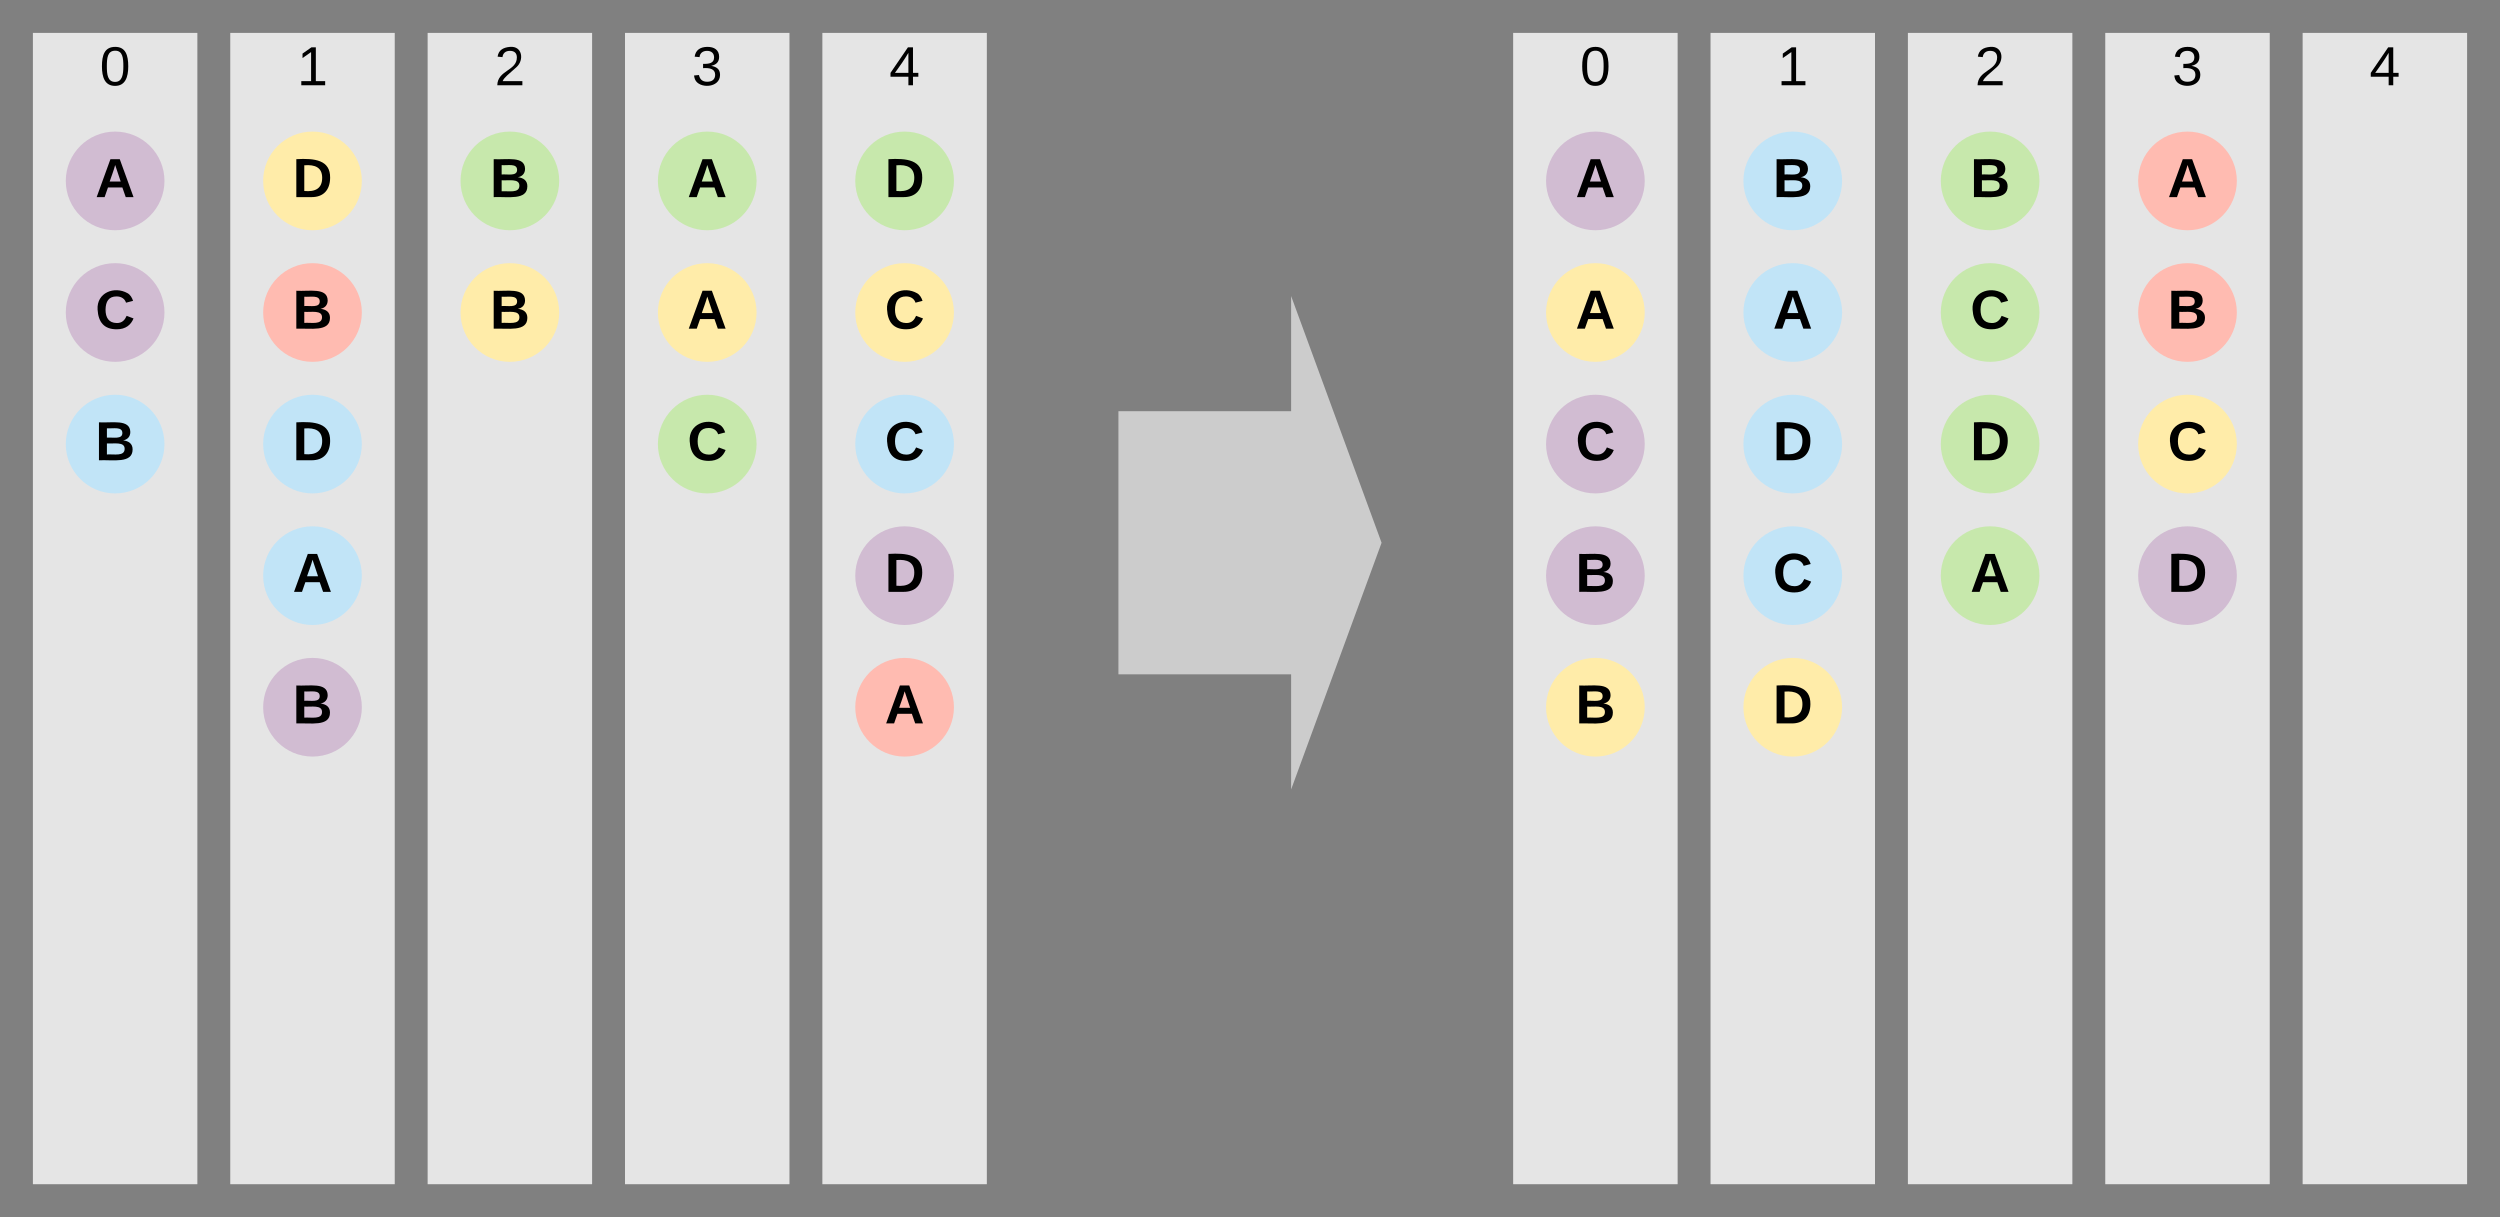 <svg xmlns="http://www.w3.org/2000/svg" xmlns:xlink="http://www.w3.org/1999/xlink" xmlns:lucid="lucid" width="1520" height="740"><rect width="100%" height="100%" fill="#808080" stroke="none"/><g transform="translate(-460 -60)" lucid:page-tab-id="cce9JzYTMCOV"><path d="M960 80h100v700H960z" stroke="#000" stroke-opacity="0" stroke-width="2" fill="#e5e5e5"/><use xlink:href="#a" transform="matrix(1,0,0,1,965,85) translate(35.679 26.844)"/><path d="M840 80h100v700H840z" stroke="#000" stroke-opacity="0" stroke-width="2" fill="#e5e5e5"/><use xlink:href="#b" transform="matrix(1,0,0,1,845,85) translate(35.679 26.844)"/><path d="M720 80h100v700H720z" stroke="#000" stroke-opacity="0" stroke-width="2" fill="#e5e5e5"/><use xlink:href="#c" transform="matrix(1,0,0,1,725,85) translate(35.679 26.844)"/><path d="M600 80h100v700H600z" stroke="#000" stroke-opacity="0" stroke-width="2" fill="#e5e5e5"/><use xlink:href="#d" transform="matrix(1,0,0,1,605,85) translate(35.679 26.844)"/><path d="M480 80h100v700H480z" stroke="#000" stroke-opacity="0" stroke-width="2" fill="#e5e5e5"/><use xlink:href="#e" transform="matrix(1,0,0,1,485,85) translate(35.679 26.844)"/><path d="M560 170c0 16.57-13.43 30-30 30s-30-13.43-30-30 13.43-30 30-30 30 13.43 30 30z" stroke="#000" stroke-opacity="0" stroke-width="2" fill="#d1bcd2"/><use xlink:href="#f" transform="matrix(1,0,0,1,505,145) translate(12.934 34.844)"/><path d="M680 490c0 16.57-13.43 30-30 30s-30-13.43-30-30 13.43-30 30-30 30 13.43 30 30z" stroke="#000" stroke-opacity="0" stroke-width="2" fill="#d1bcd2"/><use xlink:href="#g" transform="matrix(1,0,0,1,625,465) translate(12.934 34.844)"/><path d="M560 250c0 16.57-13.43 30-30 30s-30-13.43-30-30 13.43-30 30-30 30 13.43 30 30z" stroke="#000" stroke-opacity="0" stroke-width="2" fill="#d1bcd2"/><use xlink:href="#h" transform="matrix(1,0,0,1,505,225) translate(12.934 34.844)"/><path d="M1040 410c0 16.57-13.43 30-30 30s-30-13.43-30-30 13.43-30 30-30 30 13.43 30 30z" stroke="#000" stroke-opacity="0" stroke-width="2" fill="#d1bcd2"/><use xlink:href="#i" transform="matrix(1,0,0,1,985,385) translate(12.934 34.844)"/><path d="M1040 490c0 16.57-13.43 30-30 30s-30-13.43-30-30 13.43-30 30-30 30 13.43 30 30z" stroke="#000" stroke-opacity="0" stroke-width="2" fill="#ffbbb1"/><use xlink:href="#f" transform="matrix(1,0,0,1,985,465) translate(12.934 34.844)"/><path d="M680 250c0 16.57-13.43 30-30 30s-30-13.43-30-30 13.43-30 30-30 30 13.43 30 30z" stroke="#000" stroke-opacity="0" stroke-width="2" fill="#ffbbb1"/><use xlink:href="#g" transform="matrix(1,0,0,1,625,225) translate(12.934 34.844)"/><path d="M920 250c0 16.57-13.43 30-30 30s-30-13.43-30-30 13.43-30 30-30 30 13.43 30 30z" stroke="#000" stroke-opacity="0" stroke-width="2" fill="#ffeca9"/><use xlink:href="#f" transform="matrix(1,0,0,1,865,225) translate(12.934 34.844)"/><path d="M800 250c0 16.57-13.43 30-30 30s-30-13.43-30-30 13.43-30 30-30 30 13.43 30 30z" stroke="#000" stroke-opacity="0" stroke-width="2" fill="#ffeca9"/><use xlink:href="#g" transform="matrix(1,0,0,1,745,225) translate(12.934 34.844)"/><path d="M1040 250c0 16.57-13.43 30-30 30s-30-13.43-30-30 13.43-30 30-30 30 13.43 30 30z" stroke="#000" stroke-opacity="0" stroke-width="2" fill="#ffeca9"/><use xlink:href="#h" transform="matrix(1,0,0,1,985,225) translate(12.934 34.844)"/><path d="M680 170c0 16.57-13.43 30-30 30s-30-13.43-30-30 13.43-30 30-30 30 13.43 30 30z" stroke="#000" stroke-opacity="0" stroke-width="2" fill="#ffeca9"/><use xlink:href="#i" transform="matrix(1,0,0,1,625,145) translate(12.934 34.844)"/><path d="M920 170c0 16.57-13.43 30-30 30s-30-13.43-30-30 13.43-30 30-30 30 13.43 30 30z" stroke="#000" stroke-opacity="0" stroke-width="2" fill="#c7e8ac"/><use xlink:href="#f" transform="matrix(1,0,0,1,865,145) translate(12.934 34.844)"/><path d="M800 170c0 16.57-13.43 30-30 30s-30-13.43-30-30 13.43-30 30-30 30 13.43 30 30z" stroke="#000" stroke-opacity="0" stroke-width="2" fill="#c7e8ac"/><use xlink:href="#g" transform="matrix(1,0,0,1,745,145) translate(12.934 34.844)"/><path d="M920 330c0 16.57-13.43 30-30 30s-30-13.43-30-30 13.43-30 30-30 30 13.43 30 30z" stroke="#000" stroke-opacity="0" stroke-width="2" fill="#c7e8ac"/><use xlink:href="#h" transform="matrix(1,0,0,1,865,305) translate(12.934 34.844)"/><path d="M1040 170c0 16.57-13.43 30-30 30s-30-13.43-30-30 13.43-30 30-30 30 13.43 30 30z" stroke="#000" stroke-opacity="0" stroke-width="2" fill="#c7e8ac"/><use xlink:href="#i" transform="matrix(1,0,0,1,985,145) translate(12.934 34.844)"/><path d="M680 410c0 16.57-13.43 30-30 30s-30-13.43-30-30 13.43-30 30-30 30 13.43 30 30z" stroke="#000" stroke-opacity="0" stroke-width="2" fill="#c1e4f7"/><use xlink:href="#f" transform="matrix(1,0,0,1,625,385) translate(12.934 34.844)"/><path d="M560 330c0 16.57-13.43 30-30 30s-30-13.43-30-30 13.43-30 30-30 30 13.43 30 30z" stroke="#000" stroke-opacity="0" stroke-width="2" fill="#c1e4f7"/><use xlink:href="#g" transform="matrix(1,0,0,1,505,305) translate(12.934 34.844)"/><path d="M1040 330c0 16.57-13.43 30-30 30s-30-13.43-30-30 13.43-30 30-30 30 13.43 30 30z" stroke="#000" stroke-opacity="0" stroke-width="2" fill="#c1e4f7"/><use xlink:href="#h" transform="matrix(1,0,0,1,985,305) translate(12.934 34.844)"/><path d="M680 330c0 16.57-13.43 30-30 30s-30-13.43-30-30 13.43-30 30-30 30 13.43 30 30z" stroke="#000" stroke-opacity="0" stroke-width="2" fill="#c1e4f7"/><use xlink:href="#i" transform="matrix(1,0,0,1,625,305) translate(12.934 34.844)"/><path d="M1860 80h100v700h-100z" stroke="#000" stroke-opacity="0" stroke-width="2" fill="#e5e5e5"/><use xlink:href="#a" transform="matrix(1,0,0,1,1865,85) translate(35.679 26.844)"/><path d="M1740 80h100v700h-100z" stroke="#000" stroke-opacity="0" stroke-width="2" fill="#e5e5e5"/><use xlink:href="#b" transform="matrix(1,0,0,1,1745,85) translate(35.679 26.844)"/><path d="M1620 80h100v700h-100z" stroke="#000" stroke-opacity="0" stroke-width="2" fill="#e5e5e5"/><use xlink:href="#c" transform="matrix(1,0,0,1,1625,85) translate(35.679 26.844)"/><path d="M1500 80h100v700h-100z" stroke="#000" stroke-opacity="0" stroke-width="2" fill="#e5e5e5"/><use xlink:href="#d" transform="matrix(1,0,0,1,1505,85) translate(35.679 26.844)"/><path d="M1380 80h100v700h-100z" stroke="#000" stroke-opacity="0" stroke-width="2" fill="#e5e5e5"/><use xlink:href="#e" transform="matrix(1,0,0,1,1385,85) translate(35.679 26.844)"/><path d="M1460 170c0 16.57-13.43 30-30 30s-30-13.43-30-30 13.43-30 30-30 30 13.43 30 30z" stroke="#000" stroke-opacity="0" stroke-width="2" fill="#d1bcd2"/><use xlink:href="#f" transform="matrix(1,0,0,1,1405,145) translate(12.934 34.844)"/><path d="M1460 410c0 16.57-13.43 30-30 30s-30-13.43-30-30 13.43-30 30-30 30 13.43 30 30z" stroke="#000" stroke-opacity="0" stroke-width="2" fill="#d1bcd2"/><use xlink:href="#g" transform="matrix(1,0,0,1,1405,385) translate(12.934 34.844)"/><path d="M1460 330c0 16.57-13.43 30-30 30s-30-13.43-30-30 13.43-30 30-30 30 13.43 30 30z" stroke="#000" stroke-opacity="0" stroke-width="2" fill="#d1bcd2"/><use xlink:href="#h" transform="matrix(1,0,0,1,1405,305) translate(12.934 34.844)"/><path d="M1820 410c0 16.57-13.43 30-30 30s-30-13.43-30-30 13.43-30 30-30 30 13.43 30 30z" stroke="#000" stroke-opacity="0" stroke-width="2" fill="#d1bcd2"/><use xlink:href="#i" transform="matrix(1,0,0,1,1765,385) translate(12.934 34.844)"/><path d="M1820 170c0 16.57-13.43 30-30 30s-30-13.43-30-30 13.43-30 30-30 30 13.43 30 30z" stroke="#000" stroke-opacity="0" stroke-width="2" fill="#ffbbb1"/><use xlink:href="#f" transform="matrix(1,0,0,1,1765,145) translate(12.934 34.844)"/><path d="M1820 250c0 16.57-13.43 30-30 30s-30-13.43-30-30 13.43-30 30-30 30 13.43 30 30z" stroke="#000" stroke-opacity="0" stroke-width="2" fill="#ffbbb1"/><use xlink:href="#g" transform="matrix(1,0,0,1,1765,225) translate(12.934 34.844)"/><path d="M1460 250c0 16.57-13.43 30-30 30s-30-13.43-30-30 13.43-30 30-30 30 13.43 30 30z" stroke="#000" stroke-opacity="0" stroke-width="2" fill="#ffeca9"/><use xlink:href="#f" transform="matrix(1,0,0,1,1405,225) translate(12.934 34.844)"/><path d="M1460 490c0 16.57-13.43 30-30 30s-30-13.43-30-30 13.43-30 30-30 30 13.43 30 30z" stroke="#000" stroke-opacity="0" stroke-width="2" fill="#ffeca9"/><use xlink:href="#g" transform="matrix(1,0,0,1,1405,465) translate(12.934 34.844)"/><path d="M1820 330c0 16.57-13.43 30-30 30s-30-13.43-30-30 13.43-30 30-30 30 13.43 30 30z" stroke="#000" stroke-opacity="0" stroke-width="2" fill="#ffeca9"/><use xlink:href="#h" transform="matrix(1,0,0,1,1765,305) translate(12.934 34.844)"/><path d="M1580 490c0 16.57-13.43 30-30 30s-30-13.43-30-30 13.43-30 30-30 30 13.43 30 30z" stroke="#000" stroke-opacity="0" stroke-width="2" fill="#ffeca9"/><use xlink:href="#i" transform="matrix(1,0,0,1,1525,465) translate(12.934 34.844)"/><path d="M1700 410c0 16.57-13.43 30-30 30s-30-13.43-30-30 13.43-30 30-30 30 13.43 30 30z" stroke="#000" stroke-opacity="0" stroke-width="2" fill="#c7e8ac"/><use xlink:href="#f" transform="matrix(1,0,0,1,1645,385) translate(12.934 34.844)"/><path d="M1700 170c0 16.57-13.43 30-30 30s-30-13.43-30-30 13.43-30 30-30 30 13.43 30 30z" stroke="#000" stroke-opacity="0" stroke-width="2" fill="#c7e8ac"/><use xlink:href="#g" transform="matrix(1,0,0,1,1645,145) translate(12.934 34.844)"/><path d="M1700 250c0 16.57-13.43 30-30 30s-30-13.43-30-30 13.43-30 30-30 30 13.43 30 30z" stroke="#000" stroke-opacity="0" stroke-width="2" fill="#c7e8ac"/><use xlink:href="#h" transform="matrix(1,0,0,1,1645,225) translate(12.934 34.844)"/><path d="M1700 330c0 16.57-13.43 30-30 30s-30-13.43-30-30 13.43-30 30-30 30 13.43 30 30z" stroke="#000" stroke-opacity="0" stroke-width="2" fill="#c7e8ac"/><use xlink:href="#i" transform="matrix(1,0,0,1,1645,305) translate(12.934 34.844)"/><path d="M1580 250c0 16.57-13.43 30-30 30s-30-13.43-30-30 13.43-30 30-30 30 13.43 30 30z" stroke="#000" stroke-opacity="0" stroke-width="2" fill="#c1e4f7"/><use xlink:href="#f" transform="matrix(1,0,0,1,1525,225) translate(12.934 34.844)"/><path d="M1580 170c0 16.57-13.43 30-30 30s-30-13.43-30-30 13.43-30 30-30 30 13.43 30 30z" stroke="#000" stroke-opacity="0" stroke-width="2" fill="#c1e4f7"/><use xlink:href="#g" transform="matrix(1,0,0,1,1525,145) translate(12.934 34.844)"/><path d="M1580 410c0 16.57-13.43 30-30 30s-30-13.43-30-30 13.43-30 30-30 30 13.43 30 30z" stroke="#000" stroke-opacity="0" stroke-width="2" fill="#c1e4f7"/><use xlink:href="#h" transform="matrix(1,0,0,1,1525,385) translate(12.934 34.844)"/><path d="M1580 330c0 16.57-13.43 30-30 30s-30-13.43-30-30 13.43-30 30-30 30 13.43 30 30z" stroke="#000" stroke-opacity="0" stroke-width="2" fill="#c1e4f7"/><use xlink:href="#i" transform="matrix(1,0,0,1,1525,305) translate(12.934 34.844)"/><path d="M1140 310h105v-70l55 150-55 150v-70h-105z" stroke="#000" stroke-opacity="0" stroke-width="2" fill="#ccc"/><defs><path d="M155-56V0h-30v-56H8v-25l114-167h33v167h35v25h-35zm-30-156c-27 46-58 90-88 131h88v-131" id="j"/><use transform="matrix(0.093,0,0,0.093,0,0)" xlink:href="#j" id="a"/><path d="M126-127c33 6 58 20 58 59 0 88-139 92-164 29-3-8-5-16-6-25l32-3c6 27 21 44 54 44 32 0 52-15 52-46 0-38-36-46-79-43v-28c39 1 72-4 72-42 0-27-17-43-46-43-28 0-47 15-49 41l-32-3c6-42 35-63 81-64 48-1 79 21 79 65 0 36-21 52-52 59" id="k"/><use transform="matrix(0.093,0,0,0.093,0,0)" xlink:href="#k" id="b"/><path d="M101-251c82-7 93 87 43 132L82-64C71-53 59-42 53-27h129V0H18c2-99 128-94 128-182 0-28-16-43-45-43s-46 15-49 41l-32-3c6-41 34-60 81-64" id="l"/><use transform="matrix(0.093,0,0,0.093,0,0)" xlink:href="#l" id="c"/><path d="M27 0v-27h64v-190l-56 39v-29l58-41h29v221h61V0H27" id="m"/><use transform="matrix(0.093,0,0,0.093,0,0)" xlink:href="#m" id="d"/><path d="M101-251c68 0 85 55 85 127S166 4 100 4C33 4 14-52 14-124c0-73 17-127 87-127zm-1 229c47 0 54-49 54-102s-4-102-53-102c-51 0-55 48-55 102 0 53 5 102 54 102" id="n"/><use transform="matrix(0.093,0,0,0.093,0,0)" xlink:href="#n" id="e"/><path d="M199 0l-22-63H83L61 0H9l90-248h61L250 0h-51zm-33-102l-36-108c-10 38-24 72-36 108h72" id="o"/><use transform="matrix(0.093,0,0,0.093,0,0)" xlink:href="#o" id="f"/><path d="M182-130c37 4 62 22 62 59C244 23 116-4 24 0v-248c84 5 203-23 205 63 0 31-19 50-47 55zM76-148c40-3 101 13 101-30 0-44-60-28-101-31v61zm0 110c48-3 116 14 116-37 0-48-69-32-116-35v72" id="p"/><use transform="matrix(0.093,0,0,0.093,0,0)" xlink:href="#p" id="g"/><path d="M67-125c0 53 21 87 73 88 37 1 54-22 65-47l45 17C233-25 199 4 140 4 58 4 20-42 15-125 8-235 124-281 211-232c18 10 29 29 36 50l-46 12c-8-25-30-41-62-41-52 0-71 34-72 86" id="q"/><use transform="matrix(0.093,0,0,0.093,0,0)" xlink:href="#q" id="h"/><path d="M24-248c120-7 223 5 221 122C244-46 201 0 124 0H24v-248zM76-40c74 7 117-18 117-86 0-67-45-88-117-82v168" id="r"/><use transform="matrix(0.093,0,0,0.093,0,0)" xlink:href="#r" id="i"/></defs></g></svg>